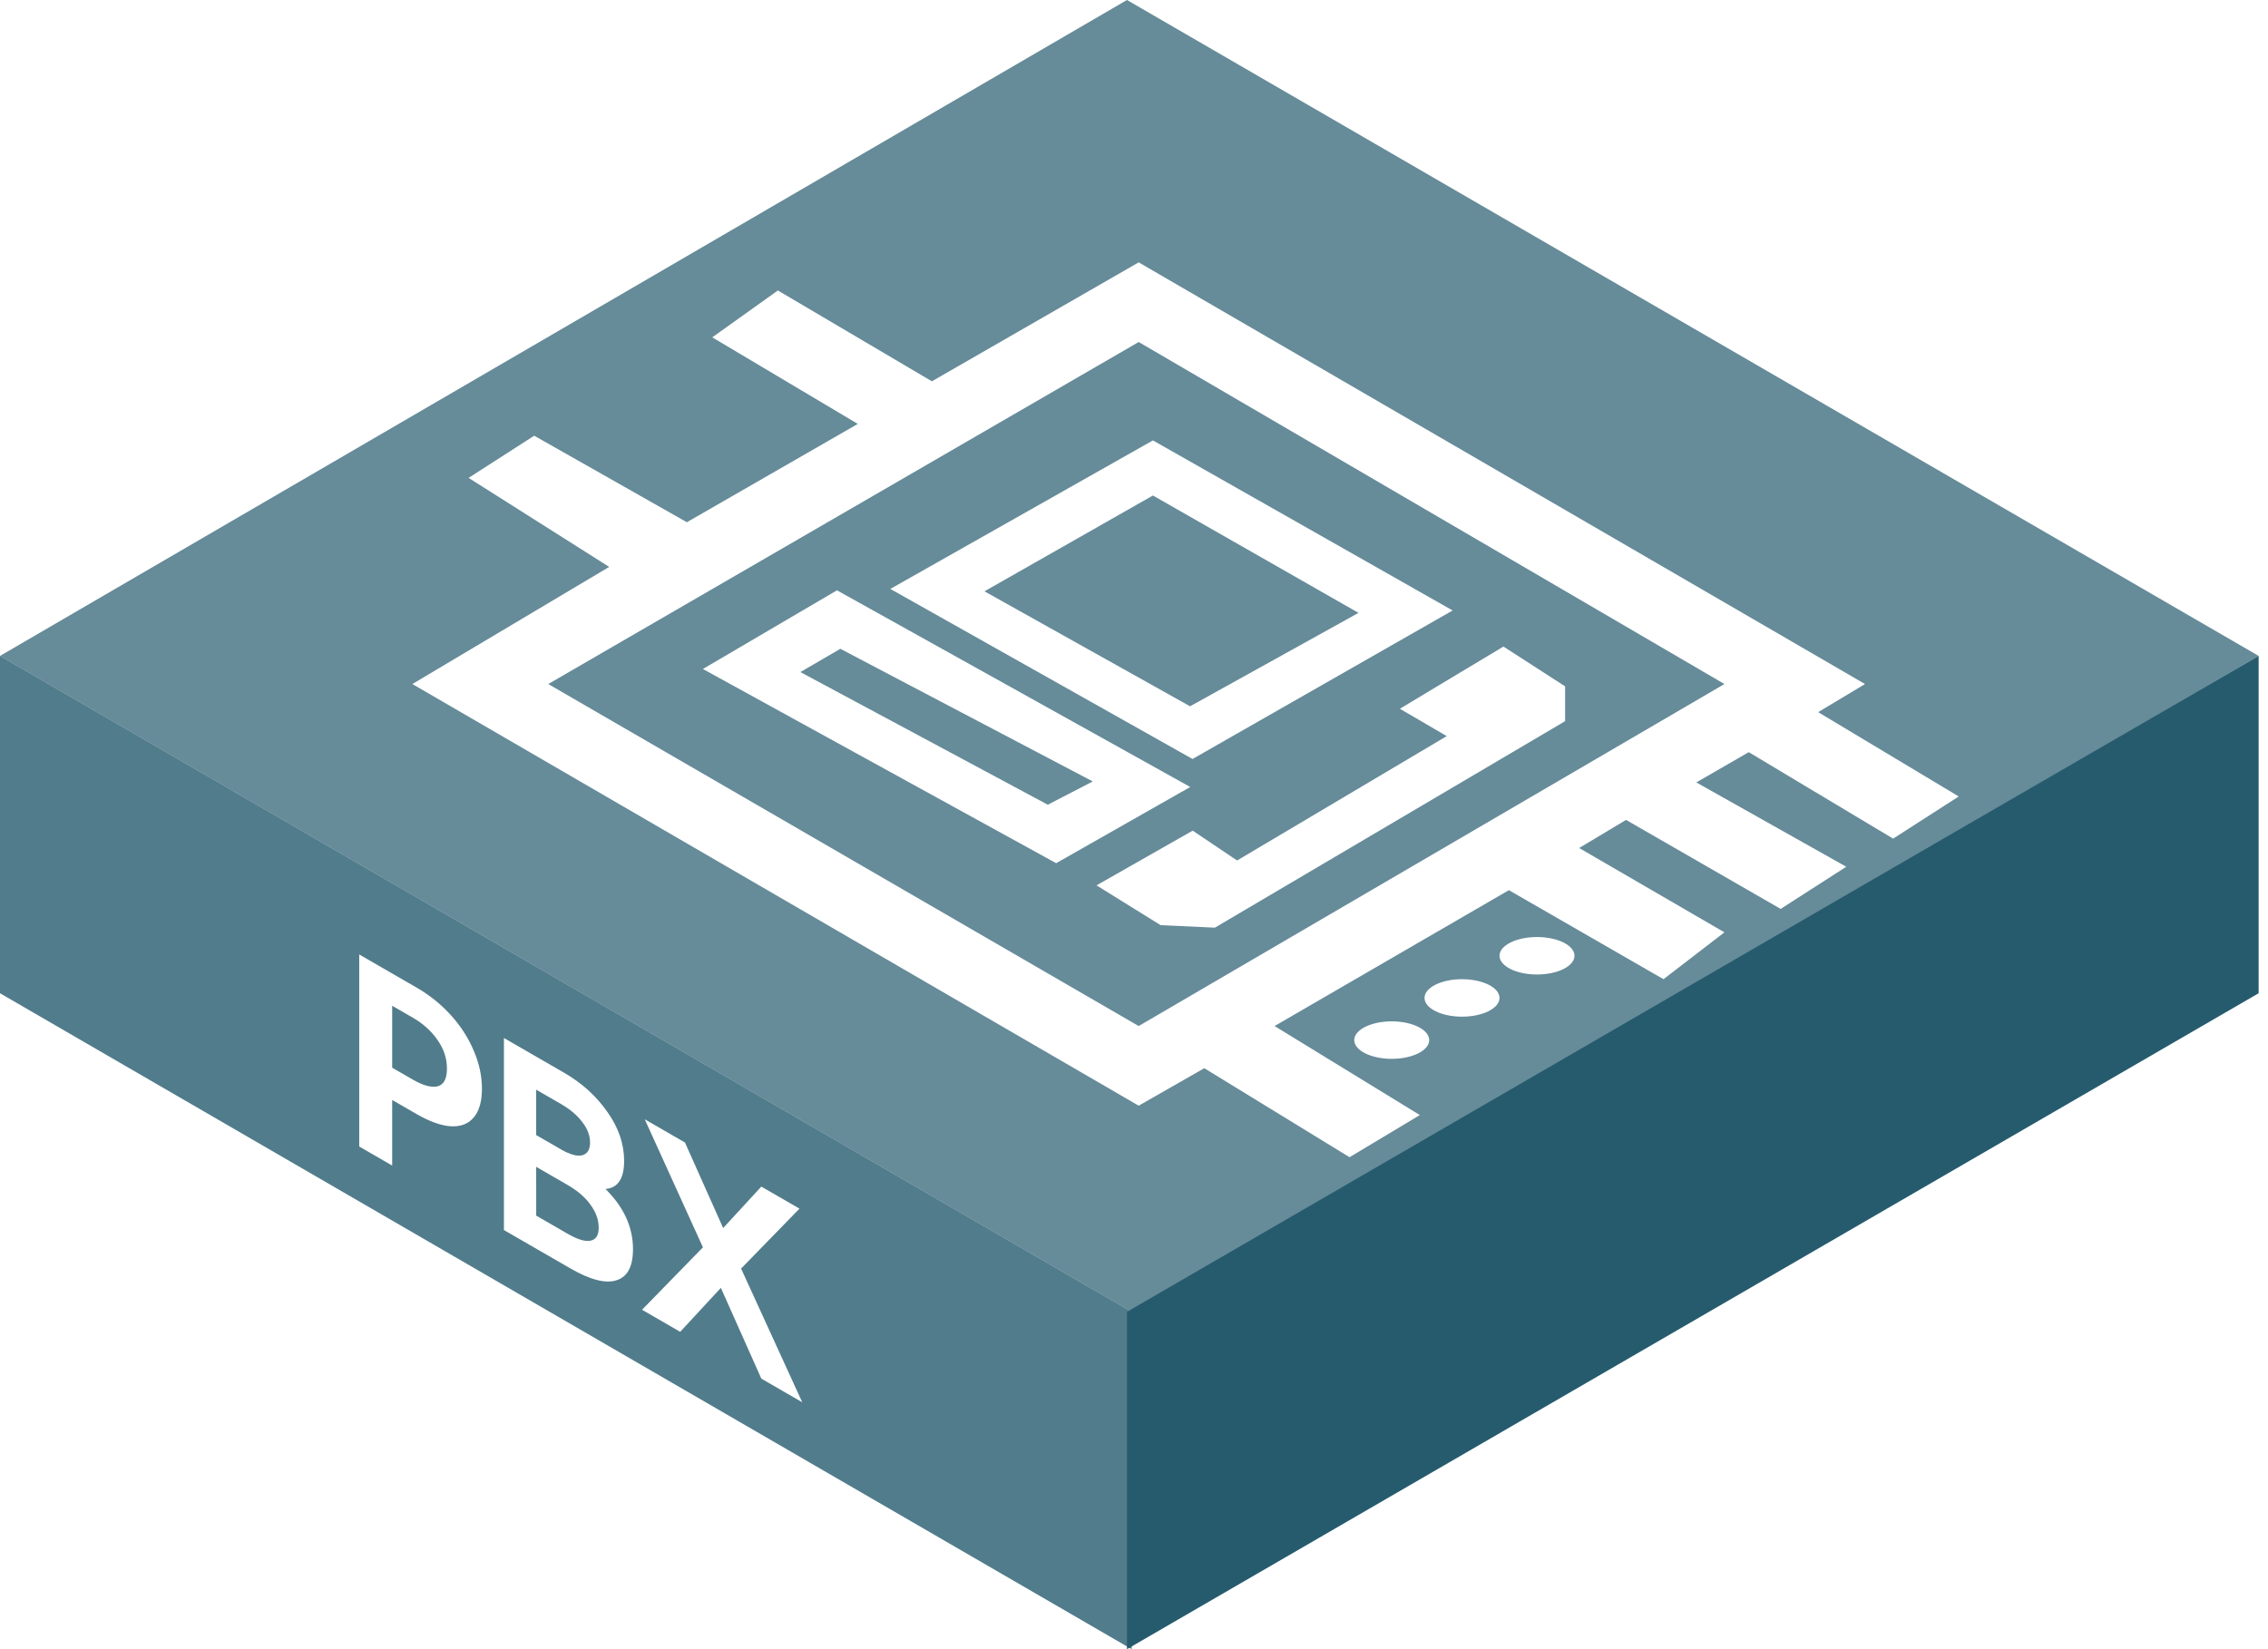 <svg width="121" height="88" viewBox="0 0 121 88" fill="none" xmlns="http://www.w3.org/2000/svg">
<path fill-rule="evenodd" clip-rule="evenodd" d="M0 35L60.376 70V88L0 53V35Z" fill="#265B6E" fill-opacity="0.8"/>
<g filter="url(#filter0_b_54_1610)">
<path fill-rule="evenodd" clip-rule="evenodd" d="M60.125 0L120.501 35L60.376 70L0 35L60.125 0Z" fill="#265B6E" fill-opacity="0.7"/>
</g>
<path fill-rule="evenodd" clip-rule="evenodd" d="M120.5 35L60.125 70V88L120.5 53V35Z" fill="#265B6E"/>
<g filter="url(#filter1_d_54_1610)">
<path fill-rule="evenodd" clip-rule="evenodd" d="M49.717 18.346L60.75 12L99.5 34.5L97 36L104.5 40.5L101 42.75L93.298 38.136L90.5 39.75L98.5 44.25L95 46.5L86.75 41.75L84.25 43.25L92 47.75L88.75 50.25L80.5 45.5L68 52.75L75.75 57.5L72 59.75L64.25 55L60.75 57L22 34.5L32.5 28.25L25 23.5L28.5 21.25L36.645 25.866L45.764 20.62L38 16L41.5 13.5L49.717 18.346ZM29.25 34.5L60.75 16.25L92 34.5L60.75 52.75L29.25 34.5ZM47.5 29.425L61.509 21.5L77.5 30.575L63.623 38.5L47.5 29.425ZM52.522 29.553L61.509 24.44L72.478 30.703L63.491 35.688L52.522 29.553ZM37.5 33.697L44.653 29.5L63.5 39.994L56.347 44.06L37.5 33.697ZM42.7 33.862L44.833 32.62L58.3 39.698L55.9 40.94L42.7 33.862ZM58.5 45.243L63.632 42.323L66 43.916L77.184 37.279L74.684 35.819L80.21 32.5L83.5 34.624V36.482L64.816 47.5L61.921 47.367L58.5 45.243ZM82 50C83.105 50 84 49.552 84 49C84 48.448 83.105 48 82 48C80.895 48 80 48.448 80 49C80 49.552 80.895 50 82 50ZM80 51.25C80 51.802 79.105 52.25 78 52.25C76.895 52.25 76 51.802 76 51.25C76 50.698 76.895 50.25 78 50.25C79.105 50.25 80 50.698 80 51.25ZM74.25 54.5C75.355 54.5 76.25 54.052 76.25 53.5C76.25 52.948 75.355 52.5 74.25 52.5C73.145 52.5 72.25 52.948 72.25 53.5C72.25 54.052 73.145 54.5 74.25 54.5Z" fill="white"/>
</g>
<path d="M22.22 52.695C22.923 53.101 23.538 53.596 24.063 54.179C24.588 54.762 24.993 55.392 25.276 56.069C25.567 56.741 25.712 57.417 25.712 58.099C25.712 58.771 25.567 59.279 25.276 59.625C24.993 59.965 24.589 60.124 24.063 60.101C23.538 60.068 22.924 59.849 22.22 59.443L20.923 58.694L20.923 62.194L19.165 61.179L19.165 50.931L22.22 52.695ZM22.026 57.609C22.576 57.926 23.017 58.045 23.348 57.966C23.679 57.877 23.845 57.562 23.845 57.021C23.845 56.48 23.679 55.973 23.348 55.502C23.016 55.021 22.576 54.622 22.026 54.305L20.923 53.668L20.923 56.972L22.026 57.609ZM32.304 63.445C33.282 64.411 33.771 65.482 33.771 66.658C33.771 67.582 33.476 68.135 32.886 68.317C32.304 68.504 31.484 68.291 30.425 67.68L26.885 65.636L26.885 55.388L30.098 57.243C31.043 57.789 31.811 58.484 32.401 59.329C32.999 60.169 33.298 61.042 33.298 61.947C33.298 62.89 32.967 63.389 32.304 63.445ZM28.606 58.146L28.606 60.568L29.928 61.331C30.405 61.606 30.781 61.711 31.055 61.646C31.338 61.576 31.48 61.35 31.48 60.967C31.48 60.594 31.342 60.23 31.067 59.875C30.793 59.511 30.413 59.189 29.928 58.909L28.606 58.146ZM30.28 65.832C30.813 66.14 31.221 66.264 31.504 66.203C31.795 66.147 31.941 65.914 31.941 65.503C31.941 65.092 31.795 64.686 31.504 64.285C31.221 63.888 30.809 63.534 30.267 63.221L28.606 62.262L28.607 64.866L30.28 65.832ZM42.654 64.493L39.538 67.692L42.8 74.825L40.618 73.565L38.459 68.721L36.289 71.066L34.253 69.89L37.502 66.558L34.398 59.726L36.544 60.965L38.581 65.529L40.617 63.317L42.654 64.493Z" fill="white"/>
<defs>
<filter id="filter0_b_54_1610" x="-135.914" y="-135.914" width="392.329" height="341.828" filterUnits="userSpaceOnUse" color-interpolation-filters="sRGB">
<feFlood flood-opacity="0" result="BackgroundImageFix"/>
<feGaussianBlur in="BackgroundImageFix" stdDeviation="67.957"/>
<feComposite in2="SourceAlpha" operator="in" result="effect1_backgroundBlur_54_1610"/>
<feBlend mode="normal" in="SourceGraphic" in2="effect1_backgroundBlur_54_1610" result="shape"/>
</filter>
<filter id="filter1_d_54_1610" x="22" y="12" width="82.5" height="49.75" filterUnits="userSpaceOnUse" color-interpolation-filters="sRGB">
<feFlood flood-opacity="0" result="BackgroundImageFix"/>
<feColorMatrix in="SourceAlpha" type="matrix" values="0 0 0 0 0 0 0 0 0 0 0 0 0 0 0 0 0 0 127 0" result="hardAlpha"/>
<feOffset dy="2"/>
<feComposite in2="hardAlpha" operator="out"/>
<feColorMatrix type="matrix" values="0 0 0 0 0.149 0 0 0 0 0.357 0 0 0 0 0.431 0 0 0 1 0"/>
<feBlend mode="normal" in2="BackgroundImageFix" result="effect1_dropShadow_54_1610"/>
<feBlend mode="normal" in="SourceGraphic" in2="effect1_dropShadow_54_1610" result="shape"/>
</filter>
</defs>
</svg>
